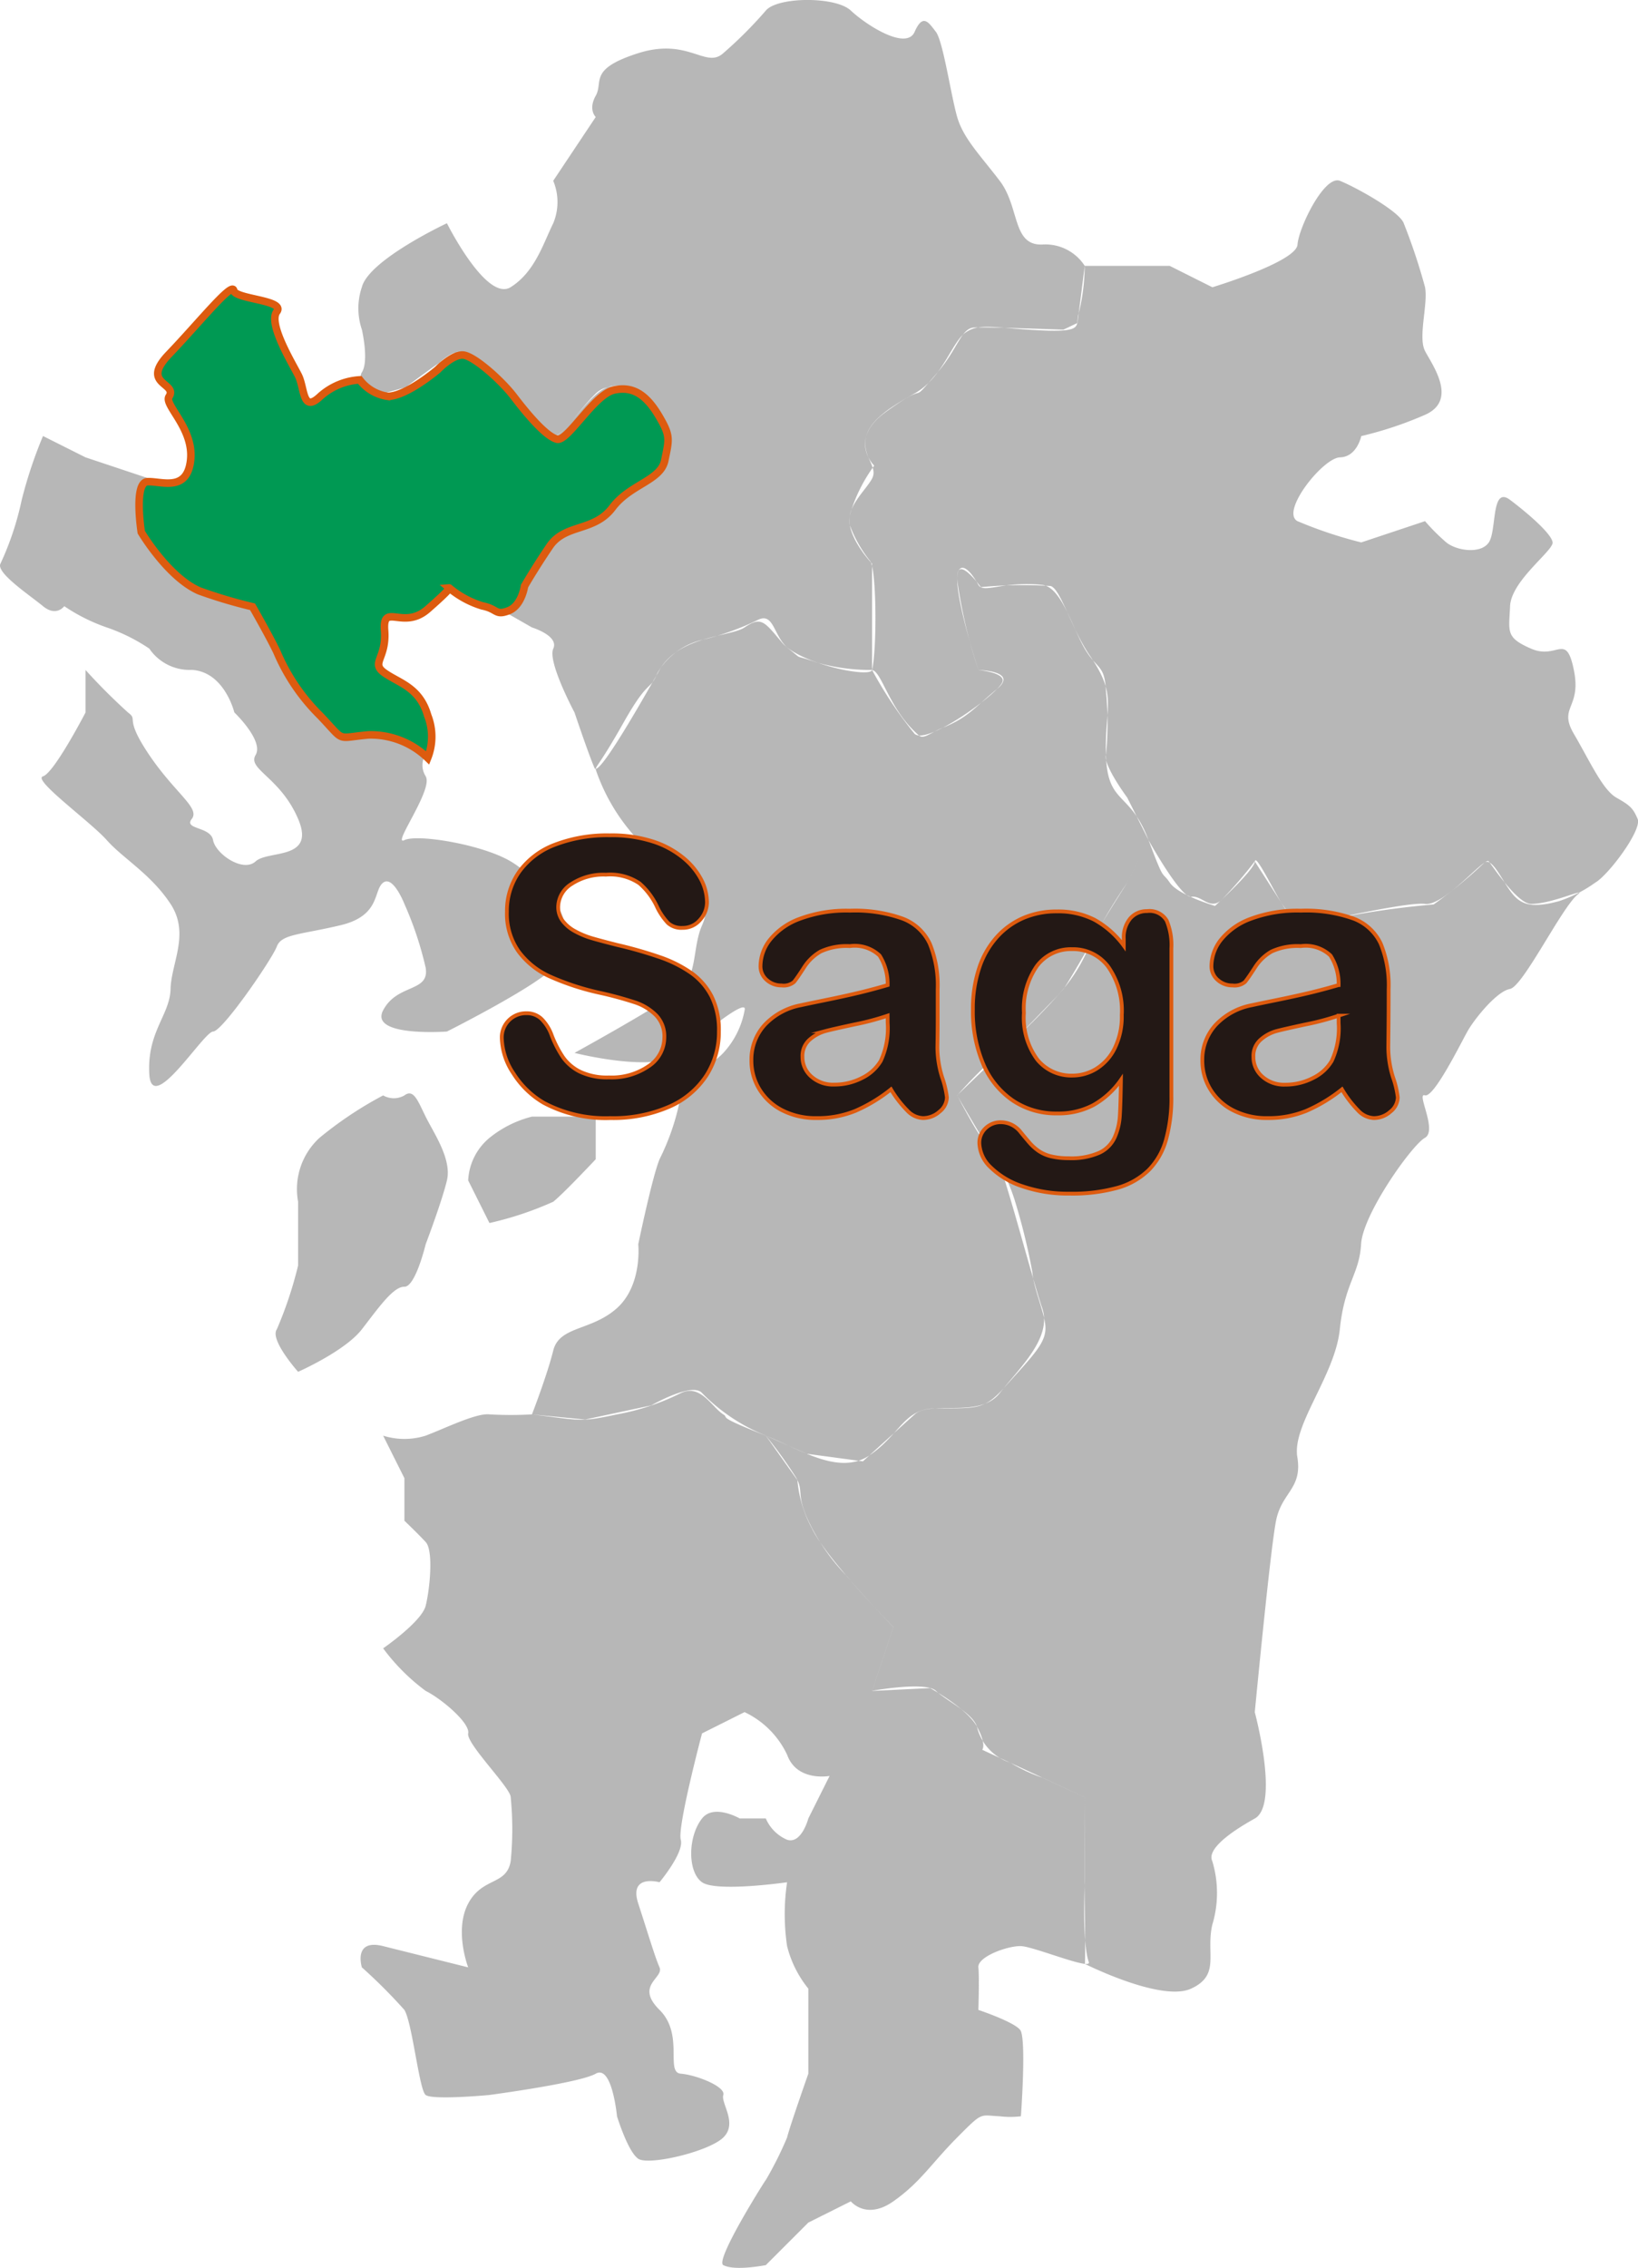 <svg xmlns="http://www.w3.org/2000/svg" width="108.388" height="150.001" viewBox="0 0 108.388 150.001"><defs><style>.a{fill:#4d4d4d;opacity:0.4;isolation:isolate;}.a,.c{fill-rule:evenodd;}.b{fill:#231815;stroke-width:0.25px;}.b,.c{stroke:#dd5b0f;stroke-miterlimit:10;}.c{fill:#009953;stroke-width:0.5px;}</style></defs><path class="a" d="M23.946,21.8a4.371,4.371,0,0,1,0-2.813c.478-1.815,5.627-4.221,5.627-4.221S32.191,20,33.794,18.992s2.152-2.884,2.813-4.221a3.649,3.649,0,0,0,0-2.813l2.814-4.22s-.521-.478,0-1.407-.507-1.759,2.813-2.814,4.46,1.055,5.627,0A27.9,27.9,0,0,0,50.675.7c.759-.915,4.614-.956,5.627,0s3.671,2.659,4.22,1.407.929-.619,1.407,0,1,4.22,1.407,5.627,1.476,2.475,2.813,4.22.816,4.29,2.814,4.22a3.1,3.1,0,0,1,2.813,1.407,13.529,13.529,0,0,1-.391,3.129c-.272.774.5,1.293-2.58,1.139s-3.982-.5-4.911.144-1.5,2.987-3.372,4.028-3.128,1.933-3.254,3.1.834,1.767.441,2.526-1.779,1.924-1.473,3.1a8.554,8.554,0,0,0,1.349,2.369c.407.55.457,5.643.124,7.19-.121.562-4.776-.4-5.957-1.8s-1.375-1.756-2.484-1.006c-.919.62-4.333.534-5.627,2.813s-4.039,7.1-4.3,6.488c-.4-.921-1.324-3.674-1.324-3.674s-1.8-3.363-1.407-4.221S35.2,41.5,35.2,41.5l-2.1-1.2s1.842-2.721,2.306-3.311,1.482-2.607,2.607-2.522.924-.412,2.978-1.86,2.471-1.233,2.781-3.077-1.539-3.5-1.539-3.5-1.73-1.041-2.813,0-2.17,2.814-2.814,2.814c-.879,0-2.813-2.814-2.813-2.814l-1.407-1.406s-1.518-1.65-2.242-1.319c-.615.282-3.3,2.309-3.3,2.309l-1.489.416s-1.885-.647-1.407-1.406S23.946,21.8,23.946,21.8ZM77.4,17.585H71.776L71.3,21.36l-.935.445s-4.976-.183-5.889-.143c-.891.039-1.066,1.371-2.448,2.981-2.092,2.438-.229.29-3.442,2.627-2.5,1.819-.739,3.528-.739,3.528a10.508,10.508,0,0,0-1.63,3.318c-.21,1.4,1.488,3.163,1.488,3.163v7.034a27.256,27.256,0,0,0,2.813,4.221c.8.764,5.4-2.548,5.8-3.4.3-.643-1.576-.819-1.576-.819a32.815,32.815,0,0,1-1.388-5.856c-.175-2.022,1.551.376,1.551.376a28.613,28.613,0,0,1,4.61-.075c.653.156,1.4,2.85,2.59,4.587,1.881,2.74.978,3.269,1.078,6.595S74.766,52.284,76,55.567c1.088,2.9.845,1.984,1.407,2.814S80.4,59.918,80.4,59.918s2.6-2.367,2.639-2.944,1.442,2.334,1.825,2.851c.943,1.269.38,1.766,1.9,1.27a57.562,57.562,0,0,1,8.1-1.272,30.244,30.244,0,0,0,3.3-2.709c.5-.538,1.152.966,1.757,1.8s1.247,1.236,3.247.687a8.906,8.906,0,0,0,2.382-1.216c.886-.506,3.124-3.5,2.814-4.22s-.493-.887-1.407-1.407-1.758-2.421-2.813-4.22.52-1.674,0-4.221-1.084-.662-2.814-1.407-1.477-1.125-1.407-2.813,2.87-3.671,2.814-4.22-1.548-1.858-2.814-2.814-.872,2.025-1.406,2.814-2.139.549-2.814,0a13.35,13.35,0,0,1-1.407-1.407l-4.22,1.407a28.422,28.422,0,0,1-4.22-1.407c-1.154-.618,1.688-4.193,2.813-4.22s1.407-1.407,1.407-1.407a24.5,24.5,0,0,0,4.22-1.407c2.2-.97.478-3.3,0-4.22s.211-3.1,0-4.22a39.324,39.324,0,0,0-1.406-4.221c-.282-.8-3.194-2.4-4.221-2.813s-2.729,3.08-2.813,4.22S80.224,19,80.224,19ZM9.472,34.995s1.747,2.989,3.792,3.889a31.491,31.491,0,0,0,3.47,1.047S17.8,41.813,18.319,42.9a13.136,13.136,0,0,0,2.814,4.221c1.7,1.8.97,1.486,3.165,1.288a5.335,5.335,0,0,1,3.869,1.525,3.879,3.879,0,0,0,0-2.813c-.535-1.871-1.871-2.138-2.814-2.814s.141-.929,0-2.813,1.211.014,2.814-1.407,1.406-1.407,1.406-1.407a6.078,6.078,0,0,0,2.162,1.19c1,.2.833.659,1.7.321s1.046-1.632,1.046-1.632.67-1.183,1.645-2.64c1-1.5,2.9-.94,4.091-2.553,1.156-1.558,3.149-1.787,3.419-3.126.284-1.407.389-1.611-.369-2.914-.791-1.36-1.654-2.041-2.952-1.746s-3.03,3.432-3.713,3.253c-.735-.192-1.958-1.675-2.813-2.814-.834-1.109-2.584-2.666-3.282-2.753s-1.683.962-1.683.962-2.01,1.751-3.25,1.772a2.784,2.784,0,0,1-1.84-1.093,4.206,4.206,0,0,0-2.6,1.114c-1.154,1.1-.985-.563-1.407-1.406S17.743,21.185,18.32,20.4s-2.714-.816-2.813-1.406-2.307,2.2-4.22,4.22.588,1.876,0,2.813c-.345.549,1.645,2.111,1.406,4.221s-1.9,1.365-2.813,1.406S9.472,34.995,9.472,34.995Zm18.7,16.352a1.349,1.349,0,0,1,.068-1.566,25.455,25.455,0,0,0-2.7-1.279,14.191,14.191,0,0,0-3,.035,40.357,40.357,0,0,1-3.652-4.444c-1-1.585-1.413-3.379-1.975-4a1.67,1.67,0,0,0-1.444-.448L12.8,38.724A10.3,10.3,0,0,1,10.361,36.3c-1.182-1.618-.483-4.644-.483-4.644l-4.22-1.406L2.845,28.839a29.967,29.967,0,0,0-1.407,4.22,19.627,19.627,0,0,1-1.406,4.22c-.324.591,1.927,2.083,2.813,2.814s1.407,0,1.407,0A11.971,11.971,0,0,0,7.065,41.5a11.966,11.966,0,0,1,2.814,1.4,3.228,3.228,0,0,0,2.813,1.407c2.167.127,2.814,2.814,2.814,2.814S17.475,49,16.913,49.94s1.632,1.463,2.813,4.221-1.984,2.053-2.813,2.813-2.645-.492-2.814-1.407-1.969-.689-1.407-1.406-1.1-1.689-2.813-4.221-.69-2.279-1.407-2.813a39.626,39.626,0,0,1-2.813-2.814v2.814s-2.082,4.008-2.814,4.22,3.137,3,4.22,4.22,2.927,2.251,4.221,4.221.042,3.909,0,5.627-1.562,2.827-1.407,5.627,3.587-2.8,4.22-2.814,3.911-4.8,4.22-5.627,1.562-.773,4.221-1.407,2.152-2.308,2.813-2.813,1.407,1.407,1.407,1.407a22.875,22.875,0,0,1,1.407,4.22c.267,1.646-1.871,1.027-2.814,2.813s4.22,1.407,4.22,1.407,5.824-2.926,7.034-4.22.929-3.784,0-4.22-.942-1.7-2.813-2.814-6.162-1.828-7.034-1.407,1.94-3.365,1.407-4.22ZM42.234,82.3s.282,2.7-1.407,4.22-3.812,1.168-4.22,2.813S35.2,93.55,35.2,93.55c3.315.405,3.123.533,5.627,0a15.583,15.583,0,0,0,4.221-1.407c1.308-.633,2.047.923,2.813,1.407.42.265-.587.066,2.814,1.407,2.222.875,4.838,2.676,6.864,1.3s2.278-3.109,4.393-3.109c2.647,0,3.195.1,4.473-1.319,2.163-2.4,2.9-3.1,2.757-4.253-.118-.938-.783-2.444-.853-3.457a41.714,41.714,0,0,0-1.182-4.791A13.215,13.215,0,0,0,64.842,75.1c-.535-.784-1.506-2.657-1.506-2.657l3.508-3.372s1.369-1.389,3.03-3.106a11.079,11.079,0,0,0,2.319-3.674c.725-1.291,2.4-3.915,2.4-3.915L76,55.567l-1.41-2.813S73,50.616,73.183,49.94a21.405,21.405,0,0,0,0-4.22c-.085-1.8-.591-1.421-1.407-2.814s-1.544-4.084-2.813-4.22c-2.58-.275-3.884.6-4.221,0-.833-1.493-1.32-1.283-1.389-.643-.167,1.548,1.389,6.27,1.389,6.27s2.666.066,1.238,1.251c-1.565,1.3-1.919,1.887-3.58,2.562-.847.344-1.272.791-1.592.517-1.97-1.686-2.438-4.2-3.1-4.33a12.965,12.965,0,0,1-3.659-.494c-1.652-.585-.825-.091-1.876-.92-.984-.776-.948-2.409-2-1.909a17.992,17.992,0,0,1-3.653,1.318,4.687,4.687,0,0,0-3.027,2.224c-.492,1.209-.549.28-2.219,3.239C39.454,51,39.34,50.662,39.454,51a12.823,12.823,0,0,0,2.782,4.572c1.449,1.718,1.5,2.04,2.814,2.814s2.04,1.379,1.407,2.813-.31,3.264-1.407,4.221-7.034,4.22-7.034,4.22,5.458,1.393,7.034,0,4.459-3.7,4.22-2.814a5.63,5.63,0,0,1-1.407,2.814c-.97,1.028-2.785,1.659-2.813,2.813a15.687,15.687,0,0,1-1.407,4.221C43.149,77.878,42.234,82.3,42.234,82.3Zm-9.847-1.407a22.105,22.105,0,0,0,4.22-1.407c.675-.534,2.814-2.813,2.814-2.813V73.855H35.2a7.294,7.294,0,0,0-2.813,1.407,3.89,3.89,0,0,0-1.407,2.813ZM19.726,83.7a26.164,26.164,0,0,1-1.407,4.221c-.492.689,1.407,2.813,1.407,2.813s3.1-1.365,4.22-2.813,2.082-2.828,2.814-2.814S28.167,82.3,28.167,82.3s1.069-2.814,1.406-4.221-.872-3.137-1.406-4.22-.8-1.857-1.407-1.407a1.414,1.414,0,0,1-1.407,0,24.841,24.841,0,0,0-4.22,2.814,4.6,4.6,0,0,0-1.407,4.22Zm64.711,16.882c.38-1.9,1.758-2.111,1.407-4.221s2.5-5.388,2.813-8.44,1.294-3.63,1.407-5.627,3.362-6.556,4.22-7.034-.59-3,0-2.814,2.349-3.39,2.814-4.22,1.941-2.659,2.813-2.813,3.44-5.423,4.5-6.259c.612-.482-1.685.632-3.092.632-.916,0-2.546-2.5-2.813-2.814s-2.94,2.983-4.221,2.814-8.475,1.524-8.475,1.524l-2.78-4.338a28.044,28.044,0,0,1-2.23,2.579c-.77.645-1.264-.336-1.968-.237S76,55.567,76,55.567l-1.41,2.814s-.9,1.3-1.679,2.7c-.31.559-2.112,3.751-2.542,4.338a46.048,46.048,0,0,1-4.22,4.22,32.05,32.05,0,0,0-2.813,2.813s2.28,3.942,2.656,4.346c.406.436,2.3,7.766,2.971,9.722s-1.477,3.925-2.814,5.627-4.544.437-5.627,1.407-3.421,3.1-3.421,3.1l-3.719-.5-2.707-1.2L52.764,97.9a8.193,8.193,0,0,0,.972,3.21c.959,2,5.379,6.509,5.379,6.509l-1.406,4.221,3.837-.187s2.433,1.33,3.094,2.539.356,1.541.356,1.541l6.78,3.14s-.028,5.529,0,7.034c.059,3.165.015,3.989.015,3.989s5.05,2.539,7.019,1.638.97-2.308,1.407-4.22a7.274,7.274,0,0,0,0-4.22c-.366-.774,1.167-1.9,2.813-2.814s0-7.034,0-7.034S84.057,102.482,84.437,100.584Zm-52.05,37.982s5.951-.788,7.034-1.407,1.406,2.814,1.406,2.814.718,2.349,1.407,2.813,4.657-.464,5.627-1.406-.169-2.265,0-2.814-1.772-1.322-2.813-1.407.239-2.588-1.407-4.22.31-2.11,0-2.814-.76-2.236-1.407-4.22,1.407-1.407,1.407-1.407,1.646-1.97,1.407-2.813,1.407-7.034,1.407-7.034l2.813-1.407a5.9,5.9,0,0,1,2.814,2.814c.647,1.815,2.813,1.407,2.813,1.407l-1.407,2.813s-.45,1.717-1.406,1.407a2.664,2.664,0,0,1-1.407-1.407H48.949s-1.715-.991-2.494,0c-.957,1.216-.957,3.551,0,4.22s5.627,0,5.627,0a14.354,14.354,0,0,0,0,4.221,7.25,7.25,0,0,0,1.406,2.813v5.627s-1.252,3.558-1.406,4.221a23.686,23.686,0,0,1-1.449,2.883.448.448,0,0,1,.042-.07c.31-.534-3.415,5.3-2.814,5.627.763.409,2.814,0,2.814,0l2.813-2.813L56.3,145.6s1.013,1.266,2.813,0,2.49-2.476,4.221-4.22,1.476-1.464,2.813-1.407a5.81,5.81,0,0,0,1.407,0s.352-4.748,0-5.627c-.216-.54-2.814-1.407-2.814-1.407s.07-2.11,0-2.814,1.942-1.434,2.814-1.406,4.706,1.637,4.492,1.052c-.448-1.228-.272-5.273-.272-5.273v-5.627L69.038,117.6a11.032,11.032,0,0,1-2.191-1.015,3.315,3.315,0,0,1-2.207-2.4c-.31-.9-2-1.68-2.711-2.352-.678-.643-4.22,0-4.22,0l1.406-4.221s-1.969-2.011-3.061-3.344a13.627,13.627,0,0,1-2.566-3.689c-.886-1.9-.2-1.958-.937-3.049a30.223,30.223,0,0,0-1.876-2.578,12.32,12.32,0,0,1-4.22-2.814c-.641-.749-3.362.817-3.362.817l-4.376.935L35.2,93.55a25.382,25.382,0,0,1-2.813,0c-.872-.1-2.884.9-4.22,1.407a4.691,4.691,0,0,1-2.814,0L26.76,97.77v2.814s.872.829,1.407,1.406.267,3.166,0,4.221-2.814,2.813-2.814,2.813a13.43,13.43,0,0,0,2.814,2.814c1.069.534,2.954,2.137,2.813,2.813s2.814,3.6,2.814,4.22a21.57,21.57,0,0,1,0,4.221c-.267,1.632-1.871,1.041-2.814,2.813s0,4.22,0,4.22l-5.627-1.406c-2.011-.506-1.407,1.406-1.407,1.406a35.411,35.411,0,0,1,2.814,2.814c.527.879.979,5.307,1.407,5.627C28.636,138.918,32.387,138.566,32.387,138.566Z"/><path class="b" d="M47.571,68.215a5.319,5.319,0,0,1-.846,2.948,5.611,5.611,0,0,1-2.473,2.048,9.278,9.278,0,0,1-3.862.74,8.683,8.683,0,0,1-4.416-1.012,5.876,5.876,0,0,1-2-1.943,4.4,4.4,0,0,1-.771-2.363,1.6,1.6,0,0,1,1.64-1.616,1.4,1.4,0,0,1,.981.37,2.934,2.934,0,0,1,.685,1.1,7.337,7.337,0,0,0,.746,1.443,3.015,3.015,0,0,0,1.129.956,4.168,4.168,0,0,0,1.912.376,4.317,4.317,0,0,0,2.646-.758,2.282,2.282,0,0,0,1.018-1.894,2,2,0,0,0-.549-1.462,3.538,3.538,0,0,0-1.419-.857,23.87,23.87,0,0,0-2.325-.629A17.031,17.031,0,0,1,36.4,64.593a5.264,5.264,0,0,1-2.085-1.665,4.323,4.323,0,0,1-.771-2.622,4.5,4.5,0,0,1,.814-2.652,5.138,5.138,0,0,1,2.356-1.782,9.662,9.662,0,0,1,3.627-.623,8.962,8.962,0,0,1,2.881.413,6.09,6.09,0,0,1,2.017,1.1A4.615,4.615,0,0,1,46.411,58.2a3.311,3.311,0,0,1,.37,1.468,1.731,1.731,0,0,1-.463,1.178,1.474,1.474,0,0,1-1.153.525,1.329,1.329,0,0,1-.956-.315,4.243,4.243,0,0,1-.71-1.03,4.659,4.659,0,0,0-1.184-1.6,3.467,3.467,0,0,0-2.22-.574,3.85,3.85,0,0,0-2.289.623,1.813,1.813,0,0,0-.87,1.5,1.514,1.514,0,0,0,.3.938,2.506,2.506,0,0,0,.814.679,5.551,5.551,0,0,0,1.049.444q.53.159,1.751.469a27.616,27.616,0,0,1,2.77.789,8.436,8.436,0,0,1,2.109,1.048A4.322,4.322,0,0,1,47.083,65.9,5,5,0,0,1,47.571,68.215Z"/><path class="b" d="M58.957,72.05A10.37,10.37,0,0,1,56.6,73.475a6.58,6.58,0,0,1-2.56.476,4.849,4.849,0,0,1-2.276-.512,3.756,3.756,0,0,1-1.512-1.389,3.6,3.6,0,0,1-.53-1.9,3.4,3.4,0,0,1,.876-2.356A4.385,4.385,0,0,1,53,66.487q.321-.073,1.592-.333t2.178-.475q.906-.216,1.967-.524A3.513,3.513,0,0,0,58.2,63.2a2.4,2.4,0,0,0-1.968-.623,4.108,4.108,0,0,0-1.931.357,3.149,3.149,0,0,0-1.11,1.073q-.463.717-.654.944a1.072,1.072,0,0,1-.82.228,1.432,1.432,0,0,1-.981-.364,1.182,1.182,0,0,1-.413-.931,2.845,2.845,0,0,1,.629-1.727,4.5,4.5,0,0,1,1.961-1.382,8.857,8.857,0,0,1,3.319-.543,9.381,9.381,0,0,1,3.491.525,3.247,3.247,0,0,1,1.8,1.659,7.25,7.25,0,0,1,.524,3.01q0,1.183,0,2.011t-.019,1.838a6.765,6.765,0,0,0,.314,1.981,6.211,6.211,0,0,1,.315,1.326,1.241,1.241,0,0,1-.487.943,1.637,1.637,0,0,1-1.1.426,1.491,1.491,0,0,1-1.023-.487A7.2,7.2,0,0,1,58.957,72.05Zm-.222-4.872a16.992,16.992,0,0,1-2.153.574q-1.412.3-1.955.444a2.652,2.652,0,0,0-1.036.555A1.421,1.421,0,0,0,53.1,69.9a1.707,1.707,0,0,0,.58,1.3,2.151,2.151,0,0,0,1.518.537,3.947,3.947,0,0,0,1.844-.439,2.928,2.928,0,0,0,1.24-1.129,5.155,5.155,0,0,0,.456-2.516Z"/><path class="b" d="M77.511,62.724v9.783a10.27,10.27,0,0,1-.357,2.887,4.626,4.626,0,0,1-1.148,2,4.808,4.808,0,0,1-2.066,1.172,11.239,11.239,0,0,1-3.177.383,9.229,9.229,0,0,1-3.108-.487A5.391,5.391,0,0,1,65.544,77.2a2.3,2.3,0,0,1-.74-1.585,1.31,1.31,0,0,1,.42-1,1.431,1.431,0,0,1,1.012-.389,1.658,1.658,0,0,1,1.3.654c.18.222.368.446.561.672a3.309,3.309,0,0,0,.642.58,2.485,2.485,0,0,0,.844.358,4.957,4.957,0,0,0,1.135.117,4.611,4.611,0,0,0,2.031-.364,2.076,2.076,0,0,0,1.01-1.018,4.076,4.076,0,0,0,.34-1.4q.048-.745.074-2.4a5.541,5.541,0,0,1-1.8,1.653,4.906,4.906,0,0,1-2.424.567A5.111,5.111,0,0,1,67,72.779a5.512,5.512,0,0,1-1.944-2.418,8.908,8.908,0,0,1-.679-3.59,8.5,8.5,0,0,1,.414-2.739,5.749,5.749,0,0,1,1.178-2.06,5.039,5.039,0,0,1,1.764-1.264,5.527,5.527,0,0,1,2.2-.426,5.281,5.281,0,0,1,2.48.549,6.041,6.041,0,0,1,1.949,1.72V62.1a1.957,1.957,0,0,1,.432-1.357,1.427,1.427,0,0,1,1.11-.481,1.312,1.312,0,0,1,1.3.635A4.183,4.183,0,0,1,77.511,62.724Zm-9.758,4.269a4.659,4.659,0,0,0,.895,3.1,2.9,2.9,0,0,0,2.312,1.048,3.016,3.016,0,0,0,1.585-.45,3.306,3.306,0,0,0,1.216-1.357,4.745,4.745,0,0,0,.469-2.2,5.055,5.055,0,0,0-.907-3.207,2.894,2.894,0,0,0-2.387-1.148,2.806,2.806,0,0,0-2.314,1.1A4.926,4.926,0,0,0,67.753,66.993Z"/><path class="b" d="M88.8,72.05a10.37,10.37,0,0,1-2.362,1.425,6.582,6.582,0,0,1-2.561.476,4.848,4.848,0,0,1-2.275-.512,3.756,3.756,0,0,1-1.512-1.389,3.6,3.6,0,0,1-.53-1.9,3.4,3.4,0,0,1,.876-2.356,4.385,4.385,0,0,1,2.405-1.308q.321-.073,1.592-.333t2.178-.475q.906-.216,1.967-.524A3.5,3.5,0,0,0,88.04,63.2a2.4,2.4,0,0,0-1.967-.623,4.108,4.108,0,0,0-1.931.357,3.14,3.14,0,0,0-1.11,1.073q-.463.717-.654.944a1.074,1.074,0,0,1-.82.228,1.432,1.432,0,0,1-.981-.364,1.183,1.183,0,0,1-.414-.931,2.851,2.851,0,0,1,.629-1.727,4.509,4.509,0,0,1,1.962-1.382,8.853,8.853,0,0,1,3.319-.543,9.381,9.381,0,0,1,3.491.525,3.247,3.247,0,0,1,1.8,1.659,7.266,7.266,0,0,1,.524,3.01q0,1.183-.006,2.011t-.018,1.838a6.765,6.765,0,0,0,.314,1.981,6.211,6.211,0,0,1,.315,1.326,1.24,1.24,0,0,1-.488.943,1.633,1.633,0,0,1-1.1.426,1.493,1.493,0,0,1-1.024-.487A7.242,7.242,0,0,1,88.8,72.05Zm-.222-4.872a17.039,17.039,0,0,1-2.153.574c-.941.2-1.594.349-1.955.444a2.652,2.652,0,0,0-1.036.555,1.421,1.421,0,0,0-.494,1.153,1.707,1.707,0,0,0,.58,1.3,2.149,2.149,0,0,0,1.517.537,3.948,3.948,0,0,0,1.845-.439,2.919,2.919,0,0,0,1.239-1.129,5.141,5.141,0,0,0,.457-2.516Z"/><path class="c" d="M9.348,35.2s1.77,2.986,3.844,3.885a32.205,32.205,0,0,0,3.518,1.047s1.082,1.88,1.607,2.972a13.111,13.111,0,0,0,2.853,4.217c1.725,1.8.984,1.485,3.209,1.287A5.436,5.436,0,0,1,28.3,50.13a3.81,3.81,0,0,0,0-2.81c-.542-1.87-1.9-2.136-2.852-2.811s.142-.928,0-2.811,1.227.014,2.852-1.406,1.426-1.405,1.426-1.405a6.2,6.2,0,0,0,2.192,1.189c1.013.2.844.658,1.728.321s1.061-1.631,1.061-1.631.679-1.182,1.668-2.638c1.017-1.5,2.936-.939,4.148-2.55,1.171-1.557,3.192-1.786,3.466-3.124.288-1.405.394-1.609-.374-2.91-.8-1.359-1.678-2.04-2.993-1.745s-3.072,3.428-3.764,3.25c-.746-.192-1.985-1.674-2.853-2.811-.845-1.108-2.62-2.663-3.328-2.75s-1.706.96-1.706.96-2.043,1.745-3.3,1.769a2.826,2.826,0,0,1-1.866-1.092,4.3,4.3,0,0,0-2.637,1.113c-1.17,1.095-1-.563-1.426-1.405S17.73,21.4,18.315,20.616s-2.752-.815-2.852-1.405-2.338,2.193-4.279,4.216.6,1.875,0,2.811c-.349.549,1.669,2.108,1.426,4.216s-1.925,1.365-2.852,1.406S9.348,35.2,9.348,35.2Z"/></svg>